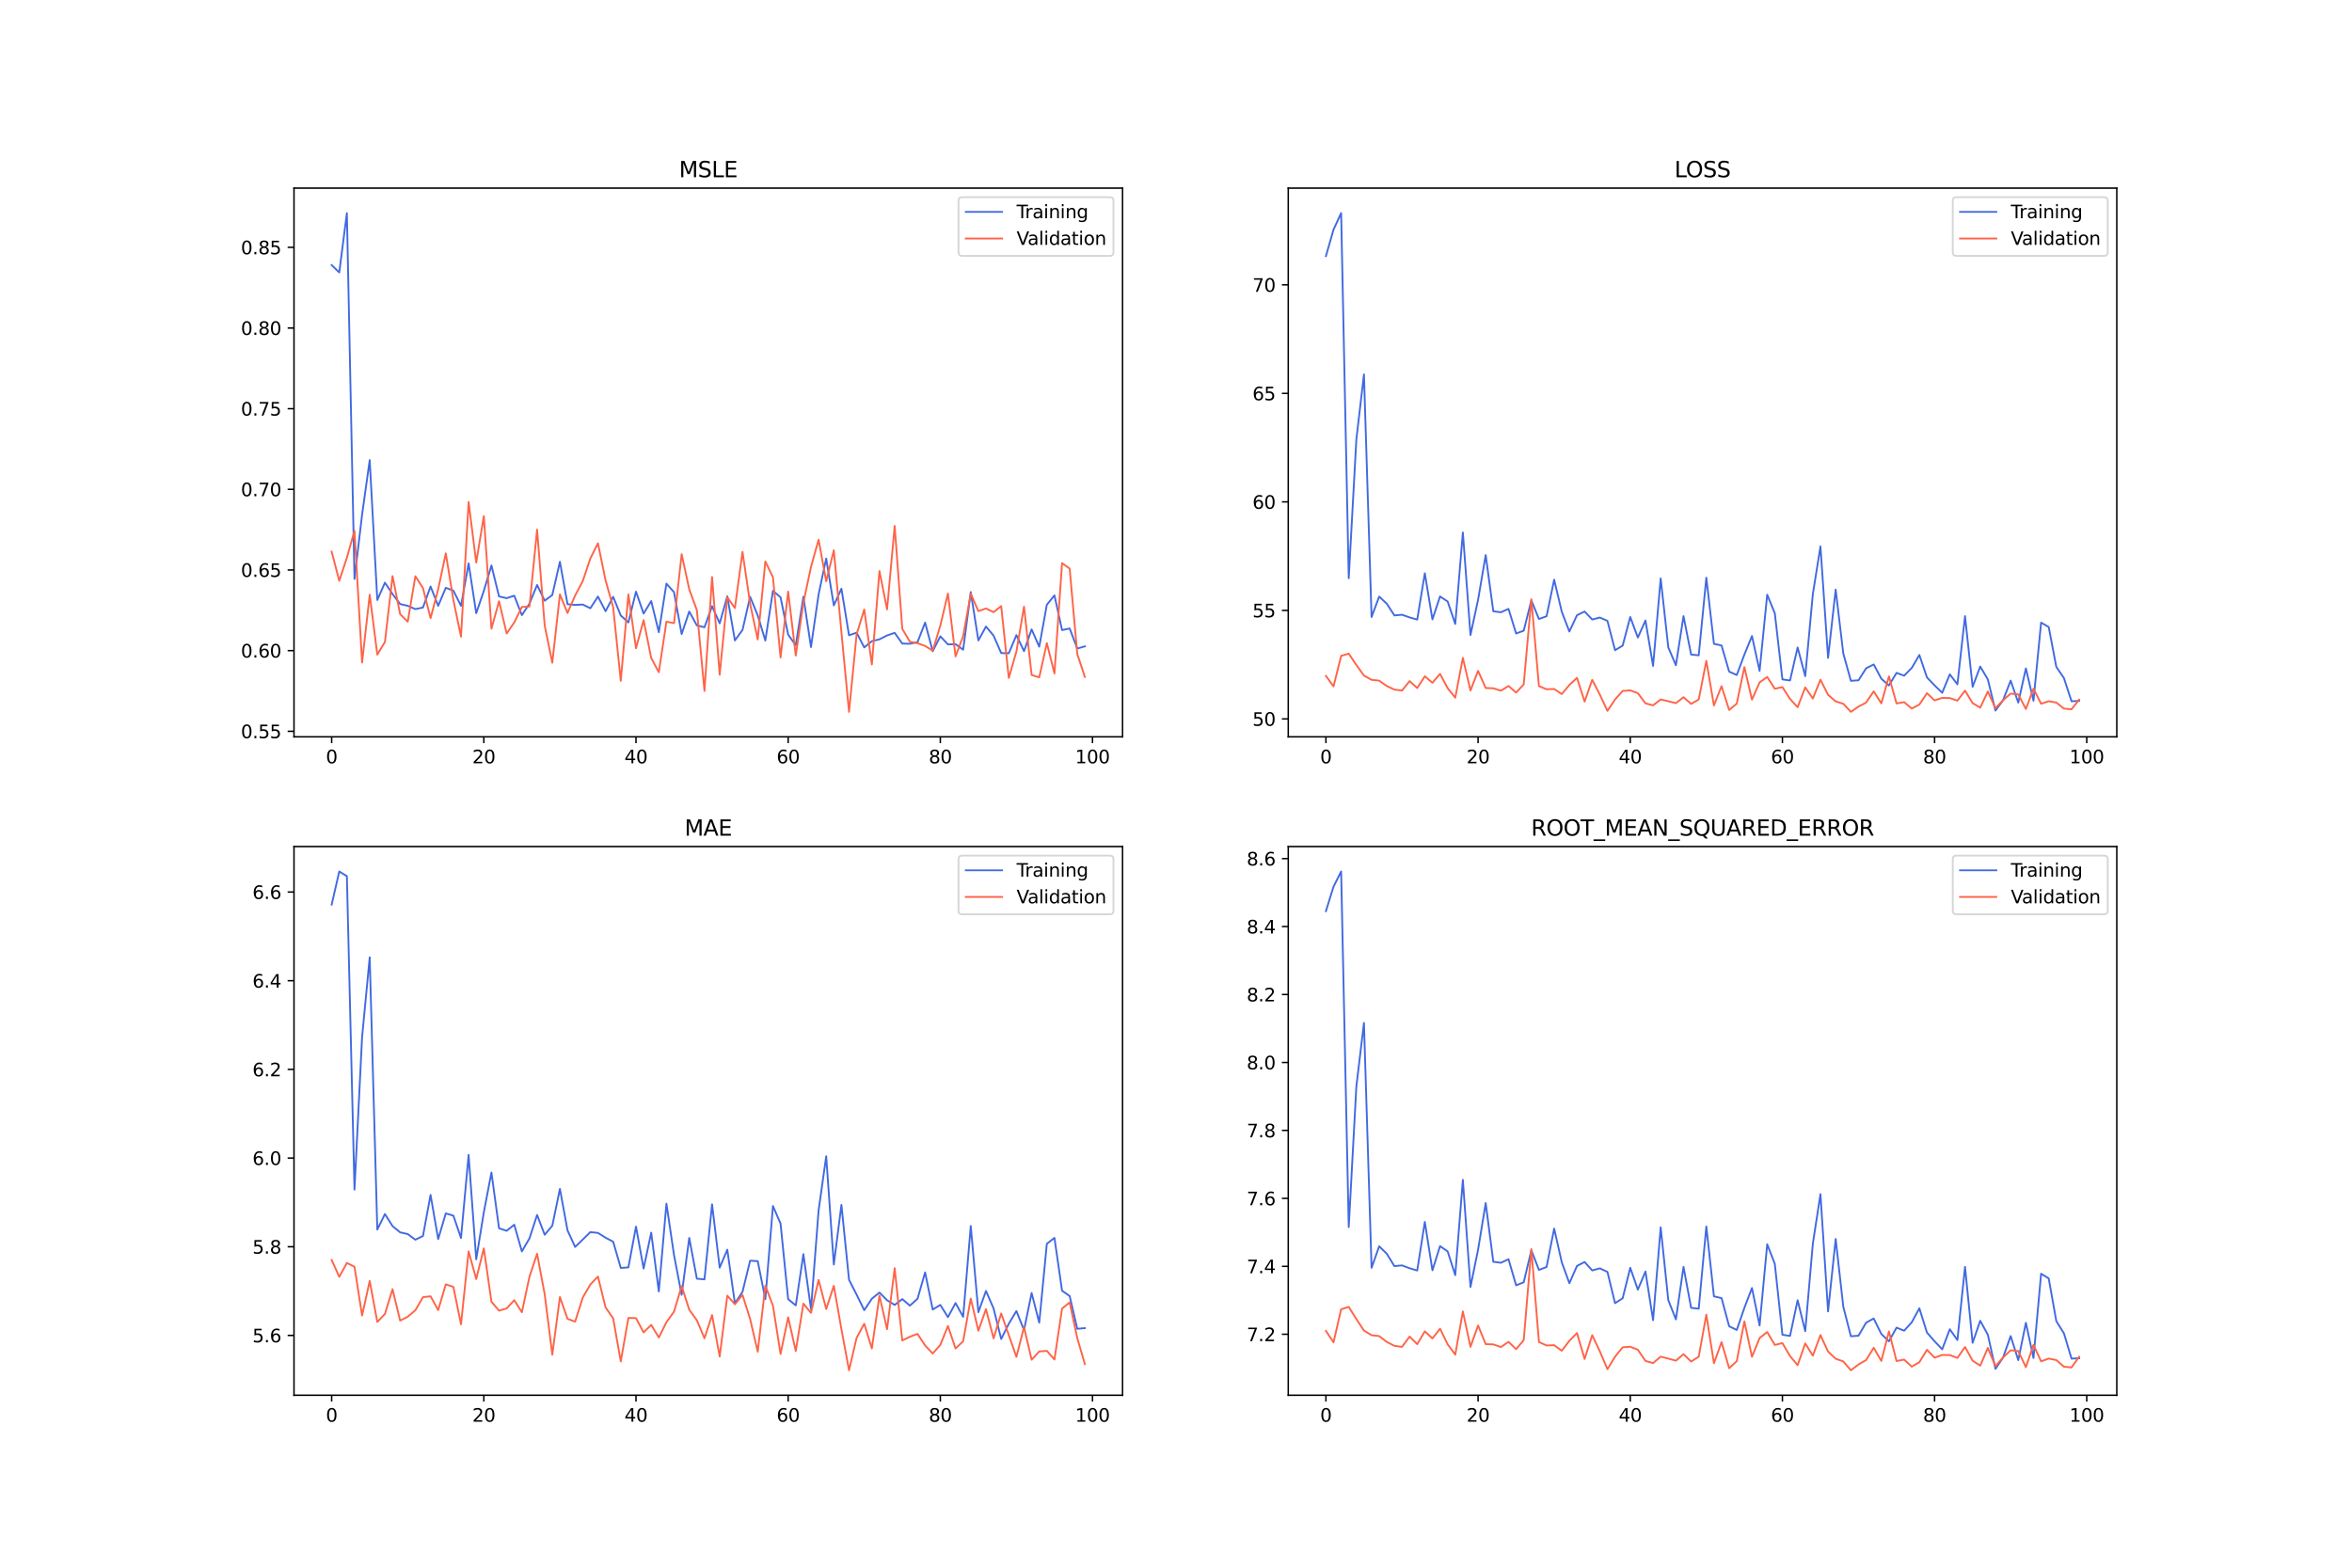 <?xml version="1.0" encoding="utf-8" standalone="no"?>
<!DOCTYPE svg PUBLIC "-//W3C//DTD SVG 1.1//EN"
  "http://www.w3.org/Graphics/SVG/1.1/DTD/svg11.dtd">
<svg xmlns:xlink="http://www.w3.org/1999/xlink" width="1296pt" height="864pt" viewBox="0 0 1296 864" xmlns="http://www.w3.org/2000/svg" version="1.1">
 <defs>
  <style type="text/css">*{stroke-linejoin: round; stroke-linecap: butt}</style>
 </defs>
 <g id="figure_1">
  <g id="patch_1">
   <path d="M 0 864 
L 1296 864 
L 1296 0 
L 0 0 
z
" style="fill: #ffffff"/>
  </g>
  <g id="axes_1">
   <g id="patch_2">
    <path d="M 162 406.08 
L 618.545 406.08 
L 618.545 103.68 
L 162 103.68 
z
" style="fill: #ffffff"/>
   </g>
   <g id="matplotlib.axis_1">
    <g id="xtick_1">
     <g id="line2d_1">
      <defs>
       <path id="m8c550bbbd9" d="M 0 0 
L 0 3.5 
" style="stroke: #000000; stroke-width: 0.8"/>
      </defs>
      <g>
       <use xlink:href="#m8c550bbbd9" x="182.752" y="406.08" style="stroke: #000000; stroke-width: 0.8"/>
      </g>
     </g>
     <g id="text_1">
      <!-- 0 -->
      <g transform="translate(179.571 420.678) scale(0.1 -0.1)">
       <defs>
        <path id="DejaVuSans-30" d="M 2034 4250 
Q 1547 4250 1301 3770 
Q 1056 3291 1056 2328 
Q 1056 1369 1301 889 
Q 1547 409 2034 409 
Q 2525 409 2770 889 
Q 3016 1369 3016 2328 
Q 3016 3291 2770 3770 
Q 2525 4250 2034 4250 
z
M 2034 4750 
Q 2819 4750 3233 4129 
Q 3647 3509 3647 2328 
Q 3647 1150 3233 529 
Q 2819 -91 2034 -91 
Q 1250 -91 836 529 
Q 422 1150 422 2328 
Q 422 3509 836 4129 
Q 1250 4750 2034 4750 
z
" transform="scale(0.016)"/>
       </defs>
       <use xlink:href="#DejaVuSans-30"/>
      </g>
     </g>
    </g>
    <g id="xtick_2">
     <g id="line2d_2">
      <g>
       <use xlink:href="#m8c550bbbd9" x="266.599" y="406.08" style="stroke: #000000; stroke-width: 0.8"/>
      </g>
     </g>
     <g id="text_2">
      <!-- 20 -->
      <g transform="translate(260.236 420.678) scale(0.1 -0.1)">
       <defs>
        <path id="DejaVuSans-32" d="M 1228 531 
L 3431 531 
L 3431 0 
L 469 0 
L 469 531 
Q 828 903 1448 1529 
Q 2069 2156 2228 2338 
Q 2531 2678 2651 2914 
Q 2772 3150 2772 3378 
Q 2772 3750 2511 3984 
Q 2250 4219 1831 4219 
Q 1534 4219 1204 4116 
Q 875 4013 500 3803 
L 500 4441 
Q 881 4594 1212 4672 
Q 1544 4750 1819 4750 
Q 2544 4750 2975 4387 
Q 3406 4025 3406 3419 
Q 3406 3131 3298 2873 
Q 3191 2616 2906 2266 
Q 2828 2175 2409 1742 
Q 1991 1309 1228 531 
z
" transform="scale(0.016)"/>
       </defs>
       <use xlink:href="#DejaVuSans-32"/>
       <use xlink:href="#DejaVuSans-30" x="63.623"/>
      </g>
     </g>
    </g>
    <g id="xtick_3">
     <g id="line2d_3">
      <g>
       <use xlink:href="#m8c550bbbd9" x="350.446" y="406.08" style="stroke: #000000; stroke-width: 0.8"/>
      </g>
     </g>
     <g id="text_3">
      <!-- 40 -->
      <g transform="translate(344.083 420.678) scale(0.1 -0.1)">
       <defs>
        <path id="DejaVuSans-34" d="M 2419 4116 
L 825 1625 
L 2419 1625 
L 2419 4116 
z
M 2253 4666 
L 3047 4666 
L 3047 1625 
L 3713 1625 
L 3713 1100 
L 3047 1100 
L 3047 0 
L 2419 0 
L 2419 1100 
L 313 1100 
L 313 1709 
L 2253 4666 
z
" transform="scale(0.016)"/>
       </defs>
       <use xlink:href="#DejaVuSans-34"/>
       <use xlink:href="#DejaVuSans-30" x="63.623"/>
      </g>
     </g>
    </g>
    <g id="xtick_4">
     <g id="line2d_4">
      <g>
       <use xlink:href="#m8c550bbbd9" x="434.292" y="406.08" style="stroke: #000000; stroke-width: 0.8"/>
      </g>
     </g>
     <g id="text_4">
      <!-- 60 -->
      <g transform="translate(427.93 420.678) scale(0.1 -0.1)">
       <defs>
        <path id="DejaVuSans-36" d="M 2113 2584 
Q 1688 2584 1439 2293 
Q 1191 2003 1191 1497 
Q 1191 994 1439 701 
Q 1688 409 2113 409 
Q 2538 409 2786 701 
Q 3034 994 3034 1497 
Q 3034 2003 2786 2293 
Q 2538 2584 2113 2584 
z
M 3366 4563 
L 3366 3988 
Q 3128 4100 2886 4159 
Q 2644 4219 2406 4219 
Q 1781 4219 1451 3797 
Q 1122 3375 1075 2522 
Q 1259 2794 1537 2939 
Q 1816 3084 2150 3084 
Q 2853 3084 3261 2657 
Q 3669 2231 3669 1497 
Q 3669 778 3244 343 
Q 2819 -91 2113 -91 
Q 1303 -91 875 529 
Q 447 1150 447 2328 
Q 447 3434 972 4092 
Q 1497 4750 2381 4750 
Q 2619 4750 2861 4703 
Q 3103 4656 3366 4563 
z
" transform="scale(0.016)"/>
       </defs>
       <use xlink:href="#DejaVuSans-36"/>
       <use xlink:href="#DejaVuSans-30" x="63.623"/>
      </g>
     </g>
    </g>
    <g id="xtick_5">
     <g id="line2d_5">
      <g>
       <use xlink:href="#m8c550bbbd9" x="518.139" y="406.08" style="stroke: #000000; stroke-width: 0.8"/>
      </g>
     </g>
     <g id="text_5">
      <!-- 80 -->
      <g transform="translate(511.776 420.678) scale(0.1 -0.1)">
       <defs>
        <path id="DejaVuSans-38" d="M 2034 2216 
Q 1584 2216 1326 1975 
Q 1069 1734 1069 1313 
Q 1069 891 1326 650 
Q 1584 409 2034 409 
Q 2484 409 2743 651 
Q 3003 894 3003 1313 
Q 3003 1734 2745 1975 
Q 2488 2216 2034 2216 
z
M 1403 2484 
Q 997 2584 770 2862 
Q 544 3141 544 3541 
Q 544 4100 942 4425 
Q 1341 4750 2034 4750 
Q 2731 4750 3128 4425 
Q 3525 4100 3525 3541 
Q 3525 3141 3298 2862 
Q 3072 2584 2669 2484 
Q 3125 2378 3379 2068 
Q 3634 1759 3634 1313 
Q 3634 634 3220 271 
Q 2806 -91 2034 -91 
Q 1263 -91 848 271 
Q 434 634 434 1313 
Q 434 1759 690 2068 
Q 947 2378 1403 2484 
z
M 1172 3481 
Q 1172 3119 1398 2916 
Q 1625 2713 2034 2713 
Q 2441 2713 2670 2916 
Q 2900 3119 2900 3481 
Q 2900 3844 2670 4047 
Q 2441 4250 2034 4250 
Q 1625 4250 1398 4047 
Q 1172 3844 1172 3481 
z
" transform="scale(0.016)"/>
       </defs>
       <use xlink:href="#DejaVuSans-38"/>
       <use xlink:href="#DejaVuSans-30" x="63.623"/>
      </g>
     </g>
    </g>
    <g id="xtick_6">
     <g id="line2d_6">
      <g>
       <use xlink:href="#m8c550bbbd9" x="601.986" y="406.08" style="stroke: #000000; stroke-width: 0.8"/>
      </g>
     </g>
     <g id="text_6">
      <!-- 100 -->
      <g transform="translate(592.442 420.678) scale(0.1 -0.1)">
       <defs>
        <path id="DejaVuSans-31" d="M 794 531 
L 1825 531 
L 1825 4091 
L 703 3866 
L 703 4441 
L 1819 4666 
L 2450 4666 
L 2450 531 
L 3481 531 
L 3481 0 
L 794 0 
L 794 531 
z
" transform="scale(0.016)"/>
       </defs>
       <use xlink:href="#DejaVuSans-31"/>
       <use xlink:href="#DejaVuSans-30" x="63.623"/>
       <use xlink:href="#DejaVuSans-30" x="127.246"/>
      </g>
     </g>
    </g>
   </g>
   <g id="matplotlib.axis_2">
    <g id="ytick_1">
     <g id="line2d_7">
      <defs>
       <path id="m7d6f0c3c9d" d="M 0 0 
L -3.5 0 
" style="stroke: #000000; stroke-width: 0.8"/>
      </defs>
      <g>
       <use xlink:href="#m7d6f0c3c9d" x="162" y="403.042" style="stroke: #000000; stroke-width: 0.8"/>
      </g>
     </g>
     <g id="text_7">
      <!-- 0.55 -->
      <g transform="translate(132.734 406.841) scale(0.1 -0.1)">
       <defs>
        <path id="DejaVuSans-2e" d="M 684 794 
L 1344 794 
L 1344 0 
L 684 0 
L 684 794 
z
" transform="scale(0.016)"/>
        <path id="DejaVuSans-35" d="M 691 4666 
L 3169 4666 
L 3169 4134 
L 1269 4134 
L 1269 2991 
Q 1406 3038 1543 3061 
Q 1681 3084 1819 3084 
Q 2600 3084 3056 2656 
Q 3513 2228 3513 1497 
Q 3513 744 3044 326 
Q 2575 -91 1722 -91 
Q 1428 -91 1123 -41 
Q 819 9 494 109 
L 494 744 
Q 775 591 1075 516 
Q 1375 441 1709 441 
Q 2250 441 2565 725 
Q 2881 1009 2881 1497 
Q 2881 1984 2565 2268 
Q 2250 2553 1709 2553 
Q 1456 2553 1204 2497 
Q 953 2441 691 2322 
L 691 4666 
z
" transform="scale(0.016)"/>
       </defs>
       <use xlink:href="#DejaVuSans-30"/>
       <use xlink:href="#DejaVuSans-2e" x="63.623"/>
       <use xlink:href="#DejaVuSans-35" x="95.41"/>
       <use xlink:href="#DejaVuSans-35" x="159.033"/>
      </g>
     </g>
    </g>
    <g id="ytick_2">
     <g id="line2d_8">
      <g>
       <use xlink:href="#m7d6f0c3c9d" x="162" y="358.59" style="stroke: #000000; stroke-width: 0.8"/>
      </g>
     </g>
     <g id="text_8">
      <!-- 0.60 -->
      <g transform="translate(132.734 362.389) scale(0.1 -0.1)">
       <use xlink:href="#DejaVuSans-30"/>
       <use xlink:href="#DejaVuSans-2e" x="63.623"/>
       <use xlink:href="#DejaVuSans-36" x="95.41"/>
       <use xlink:href="#DejaVuSans-30" x="159.033"/>
      </g>
     </g>
    </g>
    <g id="ytick_3">
     <g id="line2d_9">
      <g>
       <use xlink:href="#m7d6f0c3c9d" x="162" y="314.137" style="stroke: #000000; stroke-width: 0.8"/>
      </g>
     </g>
     <g id="text_9">
      <!-- 0.65 -->
      <g transform="translate(132.734 317.936) scale(0.1 -0.1)">
       <use xlink:href="#DejaVuSans-30"/>
       <use xlink:href="#DejaVuSans-2e" x="63.623"/>
       <use xlink:href="#DejaVuSans-36" x="95.41"/>
       <use xlink:href="#DejaVuSans-35" x="159.033"/>
      </g>
     </g>
    </g>
    <g id="ytick_4">
     <g id="line2d_10">
      <g>
       <use xlink:href="#m7d6f0c3c9d" x="162" y="269.684" style="stroke: #000000; stroke-width: 0.8"/>
      </g>
     </g>
     <g id="text_10">
      <!-- 0.70 -->
      <g transform="translate(132.734 273.484) scale(0.1 -0.1)">
       <defs>
        <path id="DejaVuSans-37" d="M 525 4666 
L 3525 4666 
L 3525 4397 
L 1831 0 
L 1172 0 
L 2766 4134 
L 525 4134 
L 525 4666 
z
" transform="scale(0.016)"/>
       </defs>
       <use xlink:href="#DejaVuSans-30"/>
       <use xlink:href="#DejaVuSans-2e" x="63.623"/>
       <use xlink:href="#DejaVuSans-37" x="95.41"/>
       <use xlink:href="#DejaVuSans-30" x="159.033"/>
      </g>
     </g>
    </g>
    <g id="ytick_5">
     <g id="line2d_11">
      <g>
       <use xlink:href="#m7d6f0c3c9d" x="162" y="225.232" style="stroke: #000000; stroke-width: 0.8"/>
      </g>
     </g>
     <g id="text_11">
      <!-- 0.75 -->
      <g transform="translate(132.734 229.031) scale(0.1 -0.1)">
       <use xlink:href="#DejaVuSans-30"/>
       <use xlink:href="#DejaVuSans-2e" x="63.623"/>
       <use xlink:href="#DejaVuSans-37" x="95.41"/>
       <use xlink:href="#DejaVuSans-35" x="159.033"/>
      </g>
     </g>
    </g>
    <g id="ytick_6">
     <g id="line2d_12">
      <g>
       <use xlink:href="#m7d6f0c3c9d" x="162" y="180.779" style="stroke: #000000; stroke-width: 0.8"/>
      </g>
     </g>
     <g id="text_12">
      <!-- 0.80 -->
      <g transform="translate(132.734 184.578) scale(0.1 -0.1)">
       <use xlink:href="#DejaVuSans-30"/>
       <use xlink:href="#DejaVuSans-2e" x="63.623"/>
       <use xlink:href="#DejaVuSans-38" x="95.41"/>
       <use xlink:href="#DejaVuSans-30" x="159.033"/>
      </g>
     </g>
    </g>
    <g id="ytick_7">
     <g id="line2d_13">
      <g>
       <use xlink:href="#m7d6f0c3c9d" x="162" y="136.327" style="stroke: #000000; stroke-width: 0.8"/>
      </g>
     </g>
     <g id="text_13">
      <!-- 0.85 -->
      <g transform="translate(132.734 140.126) scale(0.1 -0.1)">
       <use xlink:href="#DejaVuSans-30"/>
       <use xlink:href="#DejaVuSans-2e" x="63.623"/>
       <use xlink:href="#DejaVuSans-38" x="95.41"/>
       <use xlink:href="#DejaVuSans-35" x="159.033"/>
      </g>
     </g>
    </g>
   </g>
   <g id="line2d_14">
    <path d="M 182.752 146.109 
L 186.944 150.167 
L 191.137 117.425 
L 195.329 319.073 
L 199.521 283.633 
L 203.714 253.577 
L 207.906 330.668 
L 212.098 321.122 
L 216.291 327.381 
L 220.483 332.894 
L 224.675 333.892 
L 228.868 335.691 
L 233.06 334.831 
L 237.252 323.232 
L 241.445 333.879 
L 245.637 323.948 
L 249.829 325.508 
L 254.022 333.88 
L 258.214 310.507 
L 262.406 337.961 
L 266.599 325.661 
L 270.791 311.642 
L 274.983 328.719 
L 279.176 329.673 
L 283.368 328.302 
L 287.56 339.046 
L 291.753 332.656 
L 295.945 322.403 
L 300.137 331.059 
L 304.33 327.922 
L 308.522 309.612 
L 312.714 332.995 
L 316.907 333.396 
L 321.099 333.172 
L 325.292 335.236 
L 329.484 328.776 
L 333.676 336.872 
L 337.869 328.923 
L 342.061 339.234 
L 346.253 343.048 
L 350.446 326.092 
L 354.638 338.15 
L 358.83 331.252 
L 363.023 348.417 
L 367.215 321.652 
L 371.407 326.382 
L 375.6 349.459 
L 379.792 337.024 
L 383.984 344.704 
L 388.177 345.71 
L 392.369 334.097 
L 396.561 343.556 
L 400.754 328.619 
L 404.946 352.97 
L 409.138 347.191 
L 413.331 328.915 
L 417.523 339.194 
L 421.715 353.031 
L 425.908 325.624 
L 430.1 329.179 
L 434.292 349.779 
L 438.485 355.637 
L 442.677 328.857 
L 446.869 356.612 
L 451.062 327.588 
L 455.254 307.832 
L 459.446 333.675 
L 463.639 324.462 
L 467.831 350.129 
L 472.023 348.686 
L 476.216 356.822 
L 480.408 353.369 
L 484.6 352.353 
L 488.793 350.215 
L 492.985 348.786 
L 497.177 354.706 
L 501.37 354.793 
L 505.562 353.931 
L 509.754 343.125 
L 513.947 358.927 
L 518.139 350.69 
L 522.331 355.149 
L 526.524 355.018 
L 530.716 358.074 
L 534.908 326.306 
L 539.101 352.97 
L 543.293 345.3 
L 547.485 350.329 
L 551.678 359.921 
L 555.87 360.04 
L 560.062 350.038 
L 564.255 358.89 
L 568.447 346.863 
L 572.639 356.429 
L 576.832 333.282 
L 581.024 328.147 
L 585.216 347.262 
L 589.409 346.358 
L 593.601 357.431 
L 597.793 356.23 
" clip-path="url(#p6941e75769)" style="fill: none; stroke: #4169e1; stroke-linecap: square"/>
   </g>
   <g id="line2d_15">
    <path d="M 182.752 304.047 
L 186.944 320.096 
L 191.137 307.359 
L 195.329 292.521 
L 199.521 365.171 
L 203.714 327.768 
L 207.906 360.782 
L 212.098 353.802 
L 216.291 317.498 
L 220.483 338.479 
L 224.675 342.623 
L 228.868 317.58 
L 233.06 324.087 
L 237.252 340.68 
L 241.445 324.756 
L 245.637 304.965 
L 249.829 330.718 
L 254.022 350.923 
L 258.214 276.646 
L 262.406 310.041 
L 266.599 284.436 
L 270.791 346.508 
L 274.983 331.337 
L 279.176 349.141 
L 283.368 343.04 
L 287.56 334.531 
L 291.753 334.251 
L 295.945 291.879 
L 300.137 344.762 
L 304.33 365.244 
L 308.522 327.601 
L 312.714 337.839 
L 316.907 328.223 
L 321.099 320.299 
L 325.292 307.769 
L 329.484 299.406 
L 333.676 319.834 
L 337.869 334.66 
L 342.061 375.227 
L 346.253 327.599 
L 350.446 357.263 
L 354.638 341.805 
L 358.83 362.679 
L 363.023 370.491 
L 367.215 342.639 
L 371.407 343.443 
L 375.6 305.412 
L 379.792 324.81 
L 383.984 336.265 
L 388.177 380.83 
L 392.369 318.039 
L 396.561 371.869 
L 400.754 329.167 
L 404.946 335.116 
L 409.138 304.186 
L 413.331 332.707 
L 417.523 352.434 
L 421.715 309.416 
L 425.908 318.136 
L 430.1 362.382 
L 434.292 326.031 
L 438.485 361.272 
L 442.677 332.238 
L 446.869 312.472 
L 451.062 297.442 
L 455.254 320.377 
L 459.446 303.282 
L 463.639 348.454 
L 467.831 392.335 
L 472.023 349.554 
L 476.216 335.91 
L 480.408 366.211 
L 484.6 314.713 
L 488.793 335.853 
L 492.985 289.876 
L 497.177 346.578 
L 501.37 353.684 
L 505.562 354.498 
L 509.754 355.995 
L 513.947 358.602 
L 518.139 344.808 
L 522.331 327.106 
L 526.524 361.758 
L 530.716 350.586 
L 534.908 327.231 
L 539.101 336.814 
L 543.293 335.338 
L 547.485 337.393 
L 551.678 334.039 
L 555.87 373.664 
L 560.062 359.047 
L 564.255 334.347 
L 568.447 372.006 
L 572.639 373.314 
L 576.832 354.426 
L 581.024 371.172 
L 585.216 310.352 
L 589.409 313.39 
L 593.601 360.451 
L 597.793 373.088 
" clip-path="url(#p6941e75769)" style="fill: none; stroke: #ff6347; stroke-linecap: square"/>
   </g>
   <g id="patch_3">
    <path d="M 162 406.08 
L 162 103.68 
" style="fill: none; stroke: #000000; stroke-width: 0.8; stroke-linejoin: miter; stroke-linecap: square"/>
   </g>
   <g id="patch_4">
    <path d="M 618.545 406.08 
L 618.545 103.68 
" style="fill: none; stroke: #000000; stroke-width: 0.8; stroke-linejoin: miter; stroke-linecap: square"/>
   </g>
   <g id="patch_5">
    <path d="M 162 406.08 
L 618.545 406.08 
" style="fill: none; stroke: #000000; stroke-width: 0.8; stroke-linejoin: miter; stroke-linecap: square"/>
   </g>
   <g id="patch_6">
    <path d="M 162 103.68 
L 618.545 103.68 
" style="fill: none; stroke: #000000; stroke-width: 0.8; stroke-linejoin: miter; stroke-linecap: square"/>
   </g>
   <g id="text_14">
    <!-- MSLE -->
    <g transform="translate(374.152 97.68) scale(0.12 -0.12)">
     <defs>
      <path id="DejaVuSans-4d" d="M 628 4666 
L 1569 4666 
L 2759 1491 
L 3956 4666 
L 4897 4666 
L 4897 0 
L 4281 0 
L 4281 4097 
L 3078 897 
L 2444 897 
L 1241 4097 
L 1241 0 
L 628 0 
L 628 4666 
z
" transform="scale(0.016)"/>
      <path id="DejaVuSans-53" d="M 3425 4513 
L 3425 3897 
Q 3066 4069 2747 4153 
Q 2428 4238 2131 4238 
Q 1616 4238 1336 4038 
Q 1056 3838 1056 3469 
Q 1056 3159 1242 3001 
Q 1428 2844 1947 2747 
L 2328 2669 
Q 3034 2534 3370 2195 
Q 3706 1856 3706 1288 
Q 3706 609 3251 259 
Q 2797 -91 1919 -91 
Q 1588 -91 1214 -16 
Q 841 59 441 206 
L 441 856 
Q 825 641 1194 531 
Q 1563 422 1919 422 
Q 2459 422 2753 634 
Q 3047 847 3047 1241 
Q 3047 1584 2836 1778 
Q 2625 1972 2144 2069 
L 1759 2144 
Q 1053 2284 737 2584 
Q 422 2884 422 3419 
Q 422 4038 858 4394 
Q 1294 4750 2059 4750 
Q 2388 4750 2728 4690 
Q 3069 4631 3425 4513 
z
" transform="scale(0.016)"/>
      <path id="DejaVuSans-4c" d="M 628 4666 
L 1259 4666 
L 1259 531 
L 3531 531 
L 3531 0 
L 628 0 
L 628 4666 
z
" transform="scale(0.016)"/>
      <path id="DejaVuSans-45" d="M 628 4666 
L 3578 4666 
L 3578 4134 
L 1259 4134 
L 1259 2753 
L 3481 2753 
L 3481 2222 
L 1259 2222 
L 1259 531 
L 3634 531 
L 3634 0 
L 628 0 
L 628 4666 
z
" transform="scale(0.016)"/>
     </defs>
     <use xlink:href="#DejaVuSans-4d"/>
     <use xlink:href="#DejaVuSans-53" x="86.279"/>
     <use xlink:href="#DejaVuSans-4c" x="149.756"/>
     <use xlink:href="#DejaVuSans-45" x="205.469"/>
    </g>
   </g>
   <g id="legend_1">
    <g id="patch_7">
     <path d="M 530.164 141.036 
L 611.545 141.036 
Q 613.545 141.036 613.545 139.036 
L 613.545 110.68 
Q 613.545 108.68 611.545 108.68 
L 530.164 108.68 
Q 528.164 108.68 528.164 110.68 
L 528.164 139.036 
Q 528.164 141.036 530.164 141.036 
z
" style="fill: #ffffff; opacity: 0.8; stroke: #cccccc; stroke-linejoin: miter"/>
    </g>
    <g id="line2d_16">
     <path d="M 532.164 116.778 
L 542.164 116.778 
L 552.164 116.778 
" style="fill: none; stroke: #4169e1; stroke-linecap: square"/>
    </g>
    <g id="text_15">
     <!-- Training -->
     <g transform="translate(560.164 120.278) scale(0.1 -0.1)">
      <defs>
       <path id="DejaVuSans-54" d="M -19 4666 
L 3928 4666 
L 3928 4134 
L 2272 4134 
L 2272 0 
L 1638 0 
L 1638 4134 
L -19 4134 
L -19 4666 
z
" transform="scale(0.016)"/>
       <path id="DejaVuSans-72" d="M 2631 2963 
Q 2534 3019 2420 3045 
Q 2306 3072 2169 3072 
Q 1681 3072 1420 2755 
Q 1159 2438 1159 1844 
L 1159 0 
L 581 0 
L 581 3500 
L 1159 3500 
L 1159 2956 
Q 1341 3275 1631 3429 
Q 1922 3584 2338 3584 
Q 2397 3584 2469 3576 
Q 2541 3569 2628 3553 
L 2631 2963 
z
" transform="scale(0.016)"/>
       <path id="DejaVuSans-61" d="M 2194 1759 
Q 1497 1759 1228 1600 
Q 959 1441 959 1056 
Q 959 750 1161 570 
Q 1363 391 1709 391 
Q 2188 391 2477 730 
Q 2766 1069 2766 1631 
L 2766 1759 
L 2194 1759 
z
M 3341 1997 
L 3341 0 
L 2766 0 
L 2766 531 
Q 2569 213 2275 61 
Q 1981 -91 1556 -91 
Q 1019 -91 701 211 
Q 384 513 384 1019 
Q 384 1609 779 1909 
Q 1175 2209 1959 2209 
L 2766 2209 
L 2766 2266 
Q 2766 2663 2505 2880 
Q 2244 3097 1772 3097 
Q 1472 3097 1187 3025 
Q 903 2953 641 2809 
L 641 3341 
Q 956 3463 1253 3523 
Q 1550 3584 1831 3584 
Q 2591 3584 2966 3190 
Q 3341 2797 3341 1997 
z
" transform="scale(0.016)"/>
       <path id="DejaVuSans-69" d="M 603 3500 
L 1178 3500 
L 1178 0 
L 603 0 
L 603 3500 
z
M 603 4863 
L 1178 4863 
L 1178 4134 
L 603 4134 
L 603 4863 
z
" transform="scale(0.016)"/>
       <path id="DejaVuSans-6e" d="M 3513 2113 
L 3513 0 
L 2938 0 
L 2938 2094 
Q 2938 2591 2744 2837 
Q 2550 3084 2163 3084 
Q 1697 3084 1428 2787 
Q 1159 2491 1159 1978 
L 1159 0 
L 581 0 
L 581 3500 
L 1159 3500 
L 1159 2956 
Q 1366 3272 1645 3428 
Q 1925 3584 2291 3584 
Q 2894 3584 3203 3211 
Q 3513 2838 3513 2113 
z
" transform="scale(0.016)"/>
       <path id="DejaVuSans-67" d="M 2906 1791 
Q 2906 2416 2648 2759 
Q 2391 3103 1925 3103 
Q 1463 3103 1205 2759 
Q 947 2416 947 1791 
Q 947 1169 1205 825 
Q 1463 481 1925 481 
Q 2391 481 2648 825 
Q 2906 1169 2906 1791 
z
M 3481 434 
Q 3481 -459 3084 -895 
Q 2688 -1331 1869 -1331 
Q 1566 -1331 1297 -1286 
Q 1028 -1241 775 -1147 
L 775 -588 
Q 1028 -725 1275 -790 
Q 1522 -856 1778 -856 
Q 2344 -856 2625 -561 
Q 2906 -266 2906 331 
L 2906 616 
Q 2728 306 2450 153 
Q 2172 0 1784 0 
Q 1141 0 747 490 
Q 353 981 353 1791 
Q 353 2603 747 3093 
Q 1141 3584 1784 3584 
Q 2172 3584 2450 3431 
Q 2728 3278 2906 2969 
L 2906 3500 
L 3481 3500 
L 3481 434 
z
" transform="scale(0.016)"/>
      </defs>
      <use xlink:href="#DejaVuSans-54"/>
      <use xlink:href="#DejaVuSans-72" x="46.334"/>
      <use xlink:href="#DejaVuSans-61" x="87.447"/>
      <use xlink:href="#DejaVuSans-69" x="148.727"/>
      <use xlink:href="#DejaVuSans-6e" x="176.51"/>
      <use xlink:href="#DejaVuSans-69" x="239.889"/>
      <use xlink:href="#DejaVuSans-6e" x="267.672"/>
      <use xlink:href="#DejaVuSans-67" x="331.051"/>
     </g>
    </g>
    <g id="line2d_17">
     <path d="M 532.164 131.457 
L 542.164 131.457 
L 552.164 131.457 
" style="fill: none; stroke: #ff6347; stroke-linecap: square"/>
    </g>
    <g id="text_16">
     <!-- Validation -->
     <g transform="translate(560.164 134.957) scale(0.1 -0.1)">
      <defs>
       <path id="DejaVuSans-56" d="M 1831 0 
L 50 4666 
L 709 4666 
L 2188 738 
L 3669 4666 
L 4325 4666 
L 2547 0 
L 1831 0 
z
" transform="scale(0.016)"/>
       <path id="DejaVuSans-6c" d="M 603 4863 
L 1178 4863 
L 1178 0 
L 603 0 
L 603 4863 
z
" transform="scale(0.016)"/>
       <path id="DejaVuSans-64" d="M 2906 2969 
L 2906 4863 
L 3481 4863 
L 3481 0 
L 2906 0 
L 2906 525 
Q 2725 213 2448 61 
Q 2172 -91 1784 -91 
Q 1150 -91 751 415 
Q 353 922 353 1747 
Q 353 2572 751 3078 
Q 1150 3584 1784 3584 
Q 2172 3584 2448 3432 
Q 2725 3281 2906 2969 
z
M 947 1747 
Q 947 1113 1208 752 
Q 1469 391 1925 391 
Q 2381 391 2643 752 
Q 2906 1113 2906 1747 
Q 2906 2381 2643 2742 
Q 2381 3103 1925 3103 
Q 1469 3103 1208 2742 
Q 947 2381 947 1747 
z
" transform="scale(0.016)"/>
       <path id="DejaVuSans-74" d="M 1172 4494 
L 1172 3500 
L 2356 3500 
L 2356 3053 
L 1172 3053 
L 1172 1153 
Q 1172 725 1289 603 
Q 1406 481 1766 481 
L 2356 481 
L 2356 0 
L 1766 0 
Q 1100 0 847 248 
Q 594 497 594 1153 
L 594 3053 
L 172 3053 
L 172 3500 
L 594 3500 
L 594 4494 
L 1172 4494 
z
" transform="scale(0.016)"/>
       <path id="DejaVuSans-6f" d="M 1959 3097 
Q 1497 3097 1228 2736 
Q 959 2375 959 1747 
Q 959 1119 1226 758 
Q 1494 397 1959 397 
Q 2419 397 2687 759 
Q 2956 1122 2956 1747 
Q 2956 2369 2687 2733 
Q 2419 3097 1959 3097 
z
M 1959 3584 
Q 2709 3584 3137 3096 
Q 3566 2609 3566 1747 
Q 3566 888 3137 398 
Q 2709 -91 1959 -91 
Q 1206 -91 779 398 
Q 353 888 353 1747 
Q 353 2609 779 3096 
Q 1206 3584 1959 3584 
z
" transform="scale(0.016)"/>
      </defs>
      <use xlink:href="#DejaVuSans-56"/>
      <use xlink:href="#DejaVuSans-61" x="60.658"/>
      <use xlink:href="#DejaVuSans-6c" x="121.938"/>
      <use xlink:href="#DejaVuSans-69" x="149.721"/>
      <use xlink:href="#DejaVuSans-64" x="177.504"/>
      <use xlink:href="#DejaVuSans-61" x="240.98"/>
      <use xlink:href="#DejaVuSans-74" x="302.26"/>
      <use xlink:href="#DejaVuSans-69" x="341.469"/>
      <use xlink:href="#DejaVuSans-6f" x="369.252"/>
      <use xlink:href="#DejaVuSans-6e" x="430.434"/>
     </g>
    </g>
   </g>
  </g>
  <g id="axes_2">
   <g id="patch_8">
    <path d="M 709.855 406.08 
L 1166.4 406.08 
L 1166.4 103.68 
L 709.855 103.68 
z
" style="fill: #ffffff"/>
   </g>
   <g id="matplotlib.axis_3">
    <g id="xtick_7">
     <g id="line2d_18">
      <g>
       <use xlink:href="#m8c550bbbd9" x="730.607" y="406.08" style="stroke: #000000; stroke-width: 0.8"/>
      </g>
     </g>
     <g id="text_17">
      <!-- 0 -->
      <g transform="translate(727.425 420.678) scale(0.1 -0.1)">
       <use xlink:href="#DejaVuSans-30"/>
      </g>
     </g>
    </g>
    <g id="xtick_8">
     <g id="line2d_19">
      <g>
       <use xlink:href="#m8c550bbbd9" x="814.453" y="406.08" style="stroke: #000000; stroke-width: 0.8"/>
      </g>
     </g>
     <g id="text_18">
      <!-- 20 -->
      <g transform="translate(808.091 420.678) scale(0.1 -0.1)">
       <use xlink:href="#DejaVuSans-32"/>
       <use xlink:href="#DejaVuSans-30" x="63.623"/>
      </g>
     </g>
    </g>
    <g id="xtick_9">
     <g id="line2d_20">
      <g>
       <use xlink:href="#m8c550bbbd9" x="898.3" y="406.08" style="stroke: #000000; stroke-width: 0.8"/>
      </g>
     </g>
     <g id="text_19">
      <!-- 40 -->
      <g transform="translate(891.938 420.678) scale(0.1 -0.1)">
       <use xlink:href="#DejaVuSans-34"/>
       <use xlink:href="#DejaVuSans-30" x="63.623"/>
      </g>
     </g>
    </g>
    <g id="xtick_10">
     <g id="line2d_21">
      <g>
       <use xlink:href="#m8c550bbbd9" x="982.147" y="406.08" style="stroke: #000000; stroke-width: 0.8"/>
      </g>
     </g>
     <g id="text_20">
      <!-- 60 -->
      <g transform="translate(975.784 420.678) scale(0.1 -0.1)">
       <use xlink:href="#DejaVuSans-36"/>
       <use xlink:href="#DejaVuSans-30" x="63.623"/>
      </g>
     </g>
    </g>
    <g id="xtick_11">
     <g id="line2d_22">
      <g>
       <use xlink:href="#m8c550bbbd9" x="1065.994" y="406.08" style="stroke: #000000; stroke-width: 0.8"/>
      </g>
     </g>
     <g id="text_21">
      <!-- 80 -->
      <g transform="translate(1059.631 420.678) scale(0.1 -0.1)">
       <use xlink:href="#DejaVuSans-38"/>
       <use xlink:href="#DejaVuSans-30" x="63.623"/>
      </g>
     </g>
    </g>
    <g id="xtick_12">
     <g id="line2d_23">
      <g>
       <use xlink:href="#m8c550bbbd9" x="1149.84" y="406.08" style="stroke: #000000; stroke-width: 0.8"/>
      </g>
     </g>
     <g id="text_22">
      <!-- 100 -->
      <g transform="translate(1140.297 420.678) scale(0.1 -0.1)">
       <use xlink:href="#DejaVuSans-31"/>
       <use xlink:href="#DejaVuSans-30" x="63.623"/>
       <use xlink:href="#DejaVuSans-30" x="127.246"/>
      </g>
     </g>
    </g>
   </g>
   <g id="matplotlib.axis_4">
    <g id="ytick_8">
     <g id="line2d_24">
      <g>
       <use xlink:href="#m7d6f0c3c9d" x="709.855" y="396.218" style="stroke: #000000; stroke-width: 0.8"/>
      </g>
     </g>
     <g id="text_23">
      <!-- 50 -->
      <g transform="translate(690.13 400.017) scale(0.1 -0.1)">
       <use xlink:href="#DejaVuSans-35"/>
       <use xlink:href="#DejaVuSans-30" x="63.623"/>
      </g>
     </g>
    </g>
    <g id="ytick_9">
     <g id="line2d_25">
      <g>
       <use xlink:href="#m7d6f0c3c9d" x="709.855" y="336.413" style="stroke: #000000; stroke-width: 0.8"/>
      </g>
     </g>
     <g id="text_24">
      <!-- 55 -->
      <g transform="translate(690.13 340.213) scale(0.1 -0.1)">
       <use xlink:href="#DejaVuSans-35"/>
       <use xlink:href="#DejaVuSans-35" x="63.623"/>
      </g>
     </g>
    </g>
    <g id="ytick_10">
     <g id="line2d_26">
      <g>
       <use xlink:href="#m7d6f0c3c9d" x="709.855" y="276.609" style="stroke: #000000; stroke-width: 0.8"/>
      </g>
     </g>
     <g id="text_25">
      <!-- 60 -->
      <g transform="translate(690.13 280.408) scale(0.1 -0.1)">
       <use xlink:href="#DejaVuSans-36"/>
       <use xlink:href="#DejaVuSans-30" x="63.623"/>
      </g>
     </g>
    </g>
    <g id="ytick_11">
     <g id="line2d_27">
      <g>
       <use xlink:href="#m7d6f0c3c9d" x="709.855" y="216.805" style="stroke: #000000; stroke-width: 0.8"/>
      </g>
     </g>
     <g id="text_26">
      <!-- 65 -->
      <g transform="translate(690.13 220.604) scale(0.1 -0.1)">
       <use xlink:href="#DejaVuSans-36"/>
       <use xlink:href="#DejaVuSans-35" x="63.623"/>
      </g>
     </g>
    </g>
    <g id="ytick_12">
     <g id="line2d_28">
      <g>
       <use xlink:href="#m7d6f0c3c9d" x="709.855" y="157" style="stroke: #000000; stroke-width: 0.8"/>
      </g>
     </g>
     <g id="text_27">
      <!-- 70 -->
      <g transform="translate(690.13 160.8) scale(0.1 -0.1)">
       <use xlink:href="#DejaVuSans-37"/>
       <use xlink:href="#DejaVuSans-30" x="63.623"/>
      </g>
     </g>
    </g>
   </g>
   <g id="line2d_29">
    <path d="M 730.607 141.162 
L 734.799 126.554 
L 738.991 117.425 
L 743.184 318.686 
L 747.376 242.223 
L 751.568 206.327 
L 755.761 340.054 
L 759.953 328.813 
L 764.145 332.706 
L 768.338 339.179 
L 772.53 338.796 
L 776.722 340.279 
L 780.915 341.475 
L 785.107 315.944 
L 789.299 341.364 
L 793.492 328.718 
L 797.684 331.512 
L 801.876 343.877 
L 806.069 293.468 
L 810.261 349.984 
L 814.453 330.555 
L 818.646 305.917 
L 822.838 336.904 
L 827.03 337.436 
L 831.223 335.568 
L 835.415 349.154 
L 839.607 347.575 
L 843.8 330.921 
L 847.992 341.152 
L 852.184 339.625 
L 856.377 319.495 
L 860.569 337.161 
L 864.761 348.051 
L 868.954 339.08 
L 873.146 337.026 
L 877.338 341.427 
L 881.531 340.344 
L 885.723 342.166 
L 889.915 358.334 
L 894.108 355.849 
L 898.3 340.057 
L 902.492 351.362 
L 906.685 341.977 
L 910.877 367.023 
L 915.069 318.809 
L 919.262 356.794 
L 923.454 366.637 
L 927.646 339.581 
L 931.839 360.728 
L 936.031 361.188 
L 940.223 318.359 
L 944.416 354.832 
L 948.608 355.754 
L 952.8 370.153 
L 956.993 372.017 
L 961.185 360.755 
L 965.377 350.534 
L 969.57 369.754 
L 973.762 327.753 
L 977.954 337.997 
L 982.147 374.439 
L 986.339 375.043 
L 990.531 356.825 
L 994.724 372.657 
L 998.916 327.389 
L 1003.108 301.153 
L 1007.301 362.569 
L 1011.493 324.95 
L 1015.686 360.118 
L 1019.878 375.21 
L 1024.07 374.93 
L 1028.263 368.315 
L 1032.455 366.199 
L 1036.647 374.048 
L 1040.84 377.779 
L 1045.032 370.838 
L 1049.224 372.401 
L 1053.417 368.118 
L 1057.609 360.992 
L 1061.801 373.356 
L 1065.994 377.743 
L 1070.186 381.809 
L 1074.378 371.658 
L 1078.571 377.135 
L 1082.763 339.571 
L 1086.955 378.525 
L 1091.148 367.341 
L 1095.34 374.444 
L 1099.532 391.625 
L 1103.725 385.941 
L 1107.917 375.105 
L 1112.109 387.226 
L 1116.302 368.384 
L 1120.494 386.196 
L 1124.686 343.147 
L 1128.879 345.558 
L 1133.071 367.535 
L 1137.263 373.711 
L 1141.456 386.5 
L 1145.648 386.292 
" clip-path="url(#pd7029db350)" style="fill: none; stroke: #4169e1; stroke-linecap: square"/>
   </g>
   <g id="line2d_30">
    <path d="M 730.607 372.488 
L 734.799 378.3 
L 738.991 361.475 
L 743.184 360.244 
L 747.376 366.5 
L 751.568 372.323 
L 755.761 374.679 
L 759.953 375.123 
L 764.145 378.075 
L 768.338 380.064 
L 772.53 380.583 
L 776.722 375.372 
L 780.915 379.208 
L 785.107 372.73 
L 789.299 376.302 
L 793.492 371.373 
L 797.684 379.271 
L 801.876 384.512 
L 806.069 362.584 
L 810.261 380.564 
L 814.453 369.734 
L 818.646 379.191 
L 822.838 379.326 
L 827.03 380.661 
L 831.223 378.057 
L 835.415 381.7 
L 839.607 377.174 
L 843.8 330.268 
L 847.992 378.119 
L 852.184 379.863 
L 856.377 379.73 
L 860.569 382.523 
L 864.761 377.514 
L 868.954 373.573 
L 873.146 386.672 
L 877.338 374.674 
L 881.531 382.794 
L 885.723 391.78 
L 889.915 385.521 
L 894.108 380.805 
L 898.3 380.495 
L 902.492 382.022 
L 906.685 387.644 
L 910.877 388.739 
L 915.069 385.491 
L 919.262 386.476 
L 923.454 387.524 
L 927.646 384.253 
L 931.839 387.951 
L 936.031 385.515 
L 940.223 364.222 
L 944.416 388.81 
L 948.608 378.168 
L 952.8 391.292 
L 956.993 387.765 
L 961.185 367.677 
L 965.377 385.58 
L 969.57 376.11 
L 973.762 373.077 
L 977.954 379.605 
L 982.147 378.681 
L 986.339 385.198 
L 990.531 389.771 
L 994.724 378.833 
L 998.916 384.988 
L 1003.108 374.612 
L 1007.301 382.934 
L 1011.493 386.55 
L 1015.686 387.882 
L 1019.878 392.335 
L 1024.07 389.434 
L 1028.263 387.21 
L 1032.455 381.037 
L 1036.647 387.659 
L 1040.84 372.759 
L 1045.032 387.69 
L 1049.224 386.982 
L 1053.417 390.504 
L 1057.609 388.29 
L 1061.801 382.034 
L 1065.994 386.014 
L 1070.186 384.638 
L 1074.378 384.702 
L 1078.571 386.153 
L 1082.763 380.643 
L 1086.955 387.524 
L 1091.148 390.016 
L 1095.34 381.107 
L 1099.532 390.291 
L 1103.725 385.928 
L 1107.917 382.286 
L 1112.109 382.702 
L 1116.302 390.749 
L 1120.494 379.564 
L 1124.686 387.851 
L 1128.879 386.463 
L 1133.071 387.208 
L 1137.263 390.52 
L 1141.456 390.913 
L 1145.648 385.559 
" clip-path="url(#pd7029db350)" style="fill: none; stroke: #ff6347; stroke-linecap: square"/>
   </g>
   <g id="patch_9">
    <path d="M 709.855 406.08 
L 709.855 103.68 
" style="fill: none; stroke: #000000; stroke-width: 0.8; stroke-linejoin: miter; stroke-linecap: square"/>
   </g>
   <g id="patch_10">
    <path d="M 1166.4 406.08 
L 1166.4 103.68 
" style="fill: none; stroke: #000000; stroke-width: 0.8; stroke-linejoin: miter; stroke-linecap: square"/>
   </g>
   <g id="patch_11">
    <path d="M 709.855 406.08 
L 1166.4 406.08 
" style="fill: none; stroke: #000000; stroke-width: 0.8; stroke-linejoin: miter; stroke-linecap: square"/>
   </g>
   <g id="patch_12">
    <path d="M 709.855 103.68 
L 1166.4 103.68 
" style="fill: none; stroke: #000000; stroke-width: 0.8; stroke-linejoin: miter; stroke-linecap: square"/>
   </g>
   <g id="text_28">
    <!-- LOSS -->
    <g transform="translate(922.66 97.68) scale(0.12 -0.12)">
     <defs>
      <path id="DejaVuSans-4f" d="M 2522 4238 
Q 1834 4238 1429 3725 
Q 1025 3213 1025 2328 
Q 1025 1447 1429 934 
Q 1834 422 2522 422 
Q 3209 422 3611 934 
Q 4013 1447 4013 2328 
Q 4013 3213 3611 3725 
Q 3209 4238 2522 4238 
z
M 2522 4750 
Q 3503 4750 4090 4092 
Q 4678 3434 4678 2328 
Q 4678 1225 4090 567 
Q 3503 -91 2522 -91 
Q 1538 -91 948 565 
Q 359 1222 359 2328 
Q 359 3434 948 4092 
Q 1538 4750 2522 4750 
z
" transform="scale(0.016)"/>
     </defs>
     <use xlink:href="#DejaVuSans-4c"/>
     <use xlink:href="#DejaVuSans-4f" x="52.088"/>
     <use xlink:href="#DejaVuSans-53" x="130.799"/>
     <use xlink:href="#DejaVuSans-53" x="194.275"/>
    </g>
   </g>
   <g id="legend_2">
    <g id="patch_13">
     <path d="M 1078.019 141.036 
L 1159.4 141.036 
Q 1161.4 141.036 1161.4 139.036 
L 1161.4 110.68 
Q 1161.4 108.68 1159.4 108.68 
L 1078.019 108.68 
Q 1076.019 108.68 1076.019 110.68 
L 1076.019 139.036 
Q 1076.019 141.036 1078.019 141.036 
z
" style="fill: #ffffff; opacity: 0.8; stroke: #cccccc; stroke-linejoin: miter"/>
    </g>
    <g id="line2d_31">
     <path d="M 1080.019 116.778 
L 1090.019 116.778 
L 1100.019 116.778 
" style="fill: none; stroke: #4169e1; stroke-linecap: square"/>
    </g>
    <g id="text_29">
     <!-- Training -->
     <g transform="translate(1108.019 120.278) scale(0.1 -0.1)">
      <use xlink:href="#DejaVuSans-54"/>
      <use xlink:href="#DejaVuSans-72" x="46.334"/>
      <use xlink:href="#DejaVuSans-61" x="87.447"/>
      <use xlink:href="#DejaVuSans-69" x="148.727"/>
      <use xlink:href="#DejaVuSans-6e" x="176.51"/>
      <use xlink:href="#DejaVuSans-69" x="239.889"/>
      <use xlink:href="#DejaVuSans-6e" x="267.672"/>
      <use xlink:href="#DejaVuSans-67" x="331.051"/>
     </g>
    </g>
    <g id="line2d_32">
     <path d="M 1080.019 131.457 
L 1090.019 131.457 
L 1100.019 131.457 
" style="fill: none; stroke: #ff6347; stroke-linecap: square"/>
    </g>
    <g id="text_30">
     <!-- Validation -->
     <g transform="translate(1108.019 134.957) scale(0.1 -0.1)">
      <use xlink:href="#DejaVuSans-56"/>
      <use xlink:href="#DejaVuSans-61" x="60.658"/>
      <use xlink:href="#DejaVuSans-6c" x="121.938"/>
      <use xlink:href="#DejaVuSans-69" x="149.721"/>
      <use xlink:href="#DejaVuSans-64" x="177.504"/>
      <use xlink:href="#DejaVuSans-61" x="240.98"/>
      <use xlink:href="#DejaVuSans-74" x="302.26"/>
      <use xlink:href="#DejaVuSans-69" x="341.469"/>
      <use xlink:href="#DejaVuSans-6f" x="369.252"/>
      <use xlink:href="#DejaVuSans-6e" x="430.434"/>
     </g>
    </g>
   </g>
  </g>
  <g id="axes_3">
   <g id="patch_14">
    <path d="M 162 768.96 
L 618.545 768.96 
L 618.545 466.56 
L 162 466.56 
z
" style="fill: #ffffff"/>
   </g>
   <g id="matplotlib.axis_5">
    <g id="xtick_13">
     <g id="line2d_33">
      <g>
       <use xlink:href="#m8c550bbbd9" x="182.752" y="768.96" style="stroke: #000000; stroke-width: 0.8"/>
      </g>
     </g>
     <g id="text_31">
      <!-- 0 -->
      <g transform="translate(179.571 783.558) scale(0.1 -0.1)">
       <use xlink:href="#DejaVuSans-30"/>
      </g>
     </g>
    </g>
    <g id="xtick_14">
     <g id="line2d_34">
      <g>
       <use xlink:href="#m8c550bbbd9" x="266.599" y="768.96" style="stroke: #000000; stroke-width: 0.8"/>
      </g>
     </g>
     <g id="text_32">
      <!-- 20 -->
      <g transform="translate(260.236 783.558) scale(0.1 -0.1)">
       <use xlink:href="#DejaVuSans-32"/>
       <use xlink:href="#DejaVuSans-30" x="63.623"/>
      </g>
     </g>
    </g>
    <g id="xtick_15">
     <g id="line2d_35">
      <g>
       <use xlink:href="#m8c550bbbd9" x="350.446" y="768.96" style="stroke: #000000; stroke-width: 0.8"/>
      </g>
     </g>
     <g id="text_33">
      <!-- 40 -->
      <g transform="translate(344.083 783.558) scale(0.1 -0.1)">
       <use xlink:href="#DejaVuSans-34"/>
       <use xlink:href="#DejaVuSans-30" x="63.623"/>
      </g>
     </g>
    </g>
    <g id="xtick_16">
     <g id="line2d_36">
      <g>
       <use xlink:href="#m8c550bbbd9" x="434.292" y="768.96" style="stroke: #000000; stroke-width: 0.8"/>
      </g>
     </g>
     <g id="text_34">
      <!-- 60 -->
      <g transform="translate(427.93 783.558) scale(0.1 -0.1)">
       <use xlink:href="#DejaVuSans-36"/>
       <use xlink:href="#DejaVuSans-30" x="63.623"/>
      </g>
     </g>
    </g>
    <g id="xtick_17">
     <g id="line2d_37">
      <g>
       <use xlink:href="#m8c550bbbd9" x="518.139" y="768.96" style="stroke: #000000; stroke-width: 0.8"/>
      </g>
     </g>
     <g id="text_35">
      <!-- 80 -->
      <g transform="translate(511.776 783.558) scale(0.1 -0.1)">
       <use xlink:href="#DejaVuSans-38"/>
       <use xlink:href="#DejaVuSans-30" x="63.623"/>
      </g>
     </g>
    </g>
    <g id="xtick_18">
     <g id="line2d_38">
      <g>
       <use xlink:href="#m8c550bbbd9" x="601.986" y="768.96" style="stroke: #000000; stroke-width: 0.8"/>
      </g>
     </g>
     <g id="text_36">
      <!-- 100 -->
      <g transform="translate(592.442 783.558) scale(0.1 -0.1)">
       <use xlink:href="#DejaVuSans-31"/>
       <use xlink:href="#DejaVuSans-30" x="63.623"/>
       <use xlink:href="#DejaVuSans-30" x="127.246"/>
      </g>
     </g>
    </g>
   </g>
   <g id="matplotlib.axis_6">
    <g id="ytick_13">
     <g id="line2d_39">
      <g>
       <use xlink:href="#m7d6f0c3c9d" x="162" y="735.99" style="stroke: #000000; stroke-width: 0.8"/>
      </g>
     </g>
     <g id="text_37">
      <!-- 5.6 -->
      <g transform="translate(139.097 739.789) scale(0.1 -0.1)">
       <use xlink:href="#DejaVuSans-35"/>
       <use xlink:href="#DejaVuSans-2e" x="63.623"/>
       <use xlink:href="#DejaVuSans-36" x="95.41"/>
      </g>
     </g>
    </g>
    <g id="ytick_14">
     <g id="line2d_40">
      <g>
       <use xlink:href="#m7d6f0c3c9d" x="162" y="687.12" style="stroke: #000000; stroke-width: 0.8"/>
      </g>
     </g>
     <g id="text_38">
      <!-- 5.8 -->
      <g transform="translate(139.097 690.919) scale(0.1 -0.1)">
       <use xlink:href="#DejaVuSans-35"/>
       <use xlink:href="#DejaVuSans-2e" x="63.623"/>
       <use xlink:href="#DejaVuSans-38" x="95.41"/>
      </g>
     </g>
    </g>
    <g id="ytick_15">
     <g id="line2d_41">
      <g>
       <use xlink:href="#m7d6f0c3c9d" x="162" y="638.25" style="stroke: #000000; stroke-width: 0.8"/>
      </g>
     </g>
     <g id="text_39">
      <!-- 6.0 -->
      <g transform="translate(139.097 642.049) scale(0.1 -0.1)">
       <use xlink:href="#DejaVuSans-36"/>
       <use xlink:href="#DejaVuSans-2e" x="63.623"/>
       <use xlink:href="#DejaVuSans-30" x="95.41"/>
      </g>
     </g>
    </g>
    <g id="ytick_16">
     <g id="line2d_42">
      <g>
       <use xlink:href="#m7d6f0c3c9d" x="162" y="589.379" style="stroke: #000000; stroke-width: 0.8"/>
      </g>
     </g>
     <g id="text_40">
      <!-- 6.2 -->
      <g transform="translate(139.097 593.179) scale(0.1 -0.1)">
       <use xlink:href="#DejaVuSans-36"/>
       <use xlink:href="#DejaVuSans-2e" x="63.623"/>
       <use xlink:href="#DejaVuSans-32" x="95.41"/>
      </g>
     </g>
    </g>
    <g id="ytick_17">
     <g id="line2d_43">
      <g>
       <use xlink:href="#m7d6f0c3c9d" x="162" y="540.509" style="stroke: #000000; stroke-width: 0.8"/>
      </g>
     </g>
     <g id="text_41">
      <!-- 6.4 -->
      <g transform="translate(139.097 544.308) scale(0.1 -0.1)">
       <use xlink:href="#DejaVuSans-36"/>
       <use xlink:href="#DejaVuSans-2e" x="63.623"/>
       <use xlink:href="#DejaVuSans-34" x="95.41"/>
      </g>
     </g>
    </g>
    <g id="ytick_18">
     <g id="line2d_44">
      <g>
       <use xlink:href="#m7d6f0c3c9d" x="162" y="491.639" style="stroke: #000000; stroke-width: 0.8"/>
      </g>
     </g>
     <g id="text_42">
      <!-- 6.6 -->
      <g transform="translate(139.097 495.438) scale(0.1 -0.1)">
       <use xlink:href="#DejaVuSans-36"/>
       <use xlink:href="#DejaVuSans-2e" x="63.623"/>
       <use xlink:href="#DejaVuSans-36" x="95.41"/>
      </g>
     </g>
    </g>
   </g>
   <g id="line2d_45">
    <path d="M 182.752 498.568 
L 186.944 480.305 
L 191.137 482.887 
L 195.329 655.636 
L 199.521 571.55 
L 203.714 527.594 
L 207.906 677.647 
L 212.098 669.092 
L 216.291 675.735 
L 220.483 679.19 
L 224.675 680.128 
L 228.868 683.253 
L 233.06 681.204 
L 237.252 658.566 
L 241.445 682.916 
L 245.637 668.733 
L 249.829 669.996 
L 254.022 682.293 
L 258.214 636.521 
L 262.406 694.03 
L 266.599 668.113 
L 270.791 646.206 
L 274.983 676.943 
L 279.176 678.338 
L 283.368 674.978 
L 287.56 689.686 
L 291.753 682.509 
L 295.945 669.606 
L 300.137 680.506 
L 304.33 675.518 
L 308.522 655.245 
L 312.714 678.073 
L 316.907 687.237 
L 321.099 683.163 
L 325.292 679.063 
L 329.484 679.491 
L 333.676 682.113 
L 337.869 684.344 
L 342.061 698.799 
L 346.253 698.497 
L 350.446 676.032 
L 354.638 699.123 
L 358.83 679.357 
L 363.023 711.755 
L 367.215 663.351 
L 371.407 691.743 
L 375.6 713.627 
L 379.792 682.263 
L 383.984 704.728 
L 388.177 705.107 
L 392.369 663.737 
L 396.561 698.653 
L 400.754 688.748 
L 404.946 718.305 
L 409.138 711.952 
L 413.331 694.816 
L 417.523 695.057 
L 421.715 716.006 
L 425.908 664.672 
L 430.1 674.378 
L 434.292 716.032 
L 438.485 719.433 
L 442.677 691.204 
L 446.869 721.564 
L 451.062 667.122 
L 455.254 637.249 
L 459.446 696.906 
L 463.639 664.053 
L 467.831 705.317 
L 472.023 713.53 
L 476.216 722.083 
L 480.408 715.762 
L 484.6 712.358 
L 488.793 716.601 
L 492.985 719.191 
L 497.177 715.975 
L 501.37 719.579 
L 505.562 715.81 
L 509.754 701.26 
L 513.947 721.739 
L 518.139 719.173 
L 522.331 725.934 
L 526.524 718.152 
L 530.716 725.734 
L 534.908 675.677 
L 539.101 723.19 
L 543.293 711.479 
L 547.485 721.119 
L 551.678 737.957 
L 555.87 729.548 
L 560.062 722.563 
L 564.255 733.08 
L 568.447 712.607 
L 572.639 728.978 
L 576.832 685.482 
L 581.024 682.25 
L 585.216 711.354 
L 589.409 714.296 
L 593.601 732.346 
L 597.793 731.97 
" clip-path="url(#pf41551f2a8)" style="fill: none; stroke: #4169e1; stroke-linecap: square"/>
   </g>
   <g id="line2d_46">
    <path d="M 182.752 694.399 
L 186.944 703.708 
L 191.137 696.046 
L 195.329 698.144 
L 199.521 725.019 
L 203.714 705.967 
L 207.906 728.577 
L 212.098 724.191 
L 216.291 710.504 
L 220.483 727.812 
L 224.675 725.691 
L 228.868 722.117 
L 233.06 714.923 
L 237.252 714.412 
L 241.445 722.05 
L 245.637 707.841 
L 249.829 709.252 
L 254.022 729.886 
L 258.214 689.693 
L 262.406 704.917 
L 266.599 688.023 
L 270.791 717.412 
L 274.983 722.333 
L 279.176 721.12 
L 283.368 716.571 
L 287.56 723.202 
L 291.753 703.6 
L 295.945 690.979 
L 300.137 713.324 
L 304.33 746.595 
L 308.522 714.849 
L 312.714 726.848 
L 316.907 728.415 
L 321.099 715.161 
L 325.292 707.934 
L 329.484 703.541 
L 333.676 720.557 
L 337.869 726.605 
L 342.061 750.317 
L 346.253 726.343 
L 350.446 726.461 
L 354.638 734.34 
L 358.83 730.171 
L 363.023 737.152 
L 367.215 728.709 
L 371.407 722.874 
L 375.6 708.806 
L 379.792 721.825 
L 383.984 727.637 
L 388.177 737.556 
L 392.369 724.796 
L 396.561 747.643 
L 400.754 714.067 
L 404.946 718.816 
L 409.138 713.671 
L 413.331 726.941 
L 417.523 744.958 
L 421.715 708.576 
L 425.908 719.549 
L 430.1 746.199 
L 434.292 725.992 
L 438.485 744.606 
L 442.677 718.488 
L 446.869 723.548 
L 451.062 705.405 
L 455.254 721.439 
L 459.446 708.656 
L 463.639 732.55 
L 467.831 755.215 
L 472.023 737.267 
L 476.216 729.566 
L 480.408 743.185 
L 484.6 714.054 
L 488.793 732.583 
L 492.985 698.958 
L 497.177 738.797 
L 501.37 736.709 
L 505.562 735.153 
L 509.754 741.543 
L 513.947 745.968 
L 518.139 741.196 
L 522.331 730.784 
L 526.524 743.201 
L 530.716 739.191 
L 534.908 715.67 
L 539.101 733.414 
L 543.293 721.506 
L 547.485 737.635 
L 551.678 723.88 
L 555.87 735.821 
L 560.062 747.789 
L 564.255 731.433 
L 568.447 749.4 
L 572.639 744.834 
L 576.832 744.497 
L 581.024 749.278 
L 585.216 721.197 
L 589.409 717.806 
L 593.601 737.502 
L 597.793 751.81 
" clip-path="url(#pf41551f2a8)" style="fill: none; stroke: #ff6347; stroke-linecap: square"/>
   </g>
   <g id="patch_15">
    <path d="M 162 768.96 
L 162 466.56 
" style="fill: none; stroke: #000000; stroke-width: 0.8; stroke-linejoin: miter; stroke-linecap: square"/>
   </g>
   <g id="patch_16">
    <path d="M 618.545 768.96 
L 618.545 466.56 
" style="fill: none; stroke: #000000; stroke-width: 0.8; stroke-linejoin: miter; stroke-linecap: square"/>
   </g>
   <g id="patch_17">
    <path d="M 162 768.96 
L 618.545 768.96 
" style="fill: none; stroke: #000000; stroke-width: 0.8; stroke-linejoin: miter; stroke-linecap: square"/>
   </g>
   <g id="patch_18">
    <path d="M 162 466.56 
L 618.545 466.56 
" style="fill: none; stroke: #000000; stroke-width: 0.8; stroke-linejoin: miter; stroke-linecap: square"/>
   </g>
   <g id="text_43">
    <!-- MAE -->
    <g transform="translate(377.2 460.56) scale(0.12 -0.12)">
     <defs>
      <path id="DejaVuSans-41" d="M 2188 4044 
L 1331 1722 
L 3047 1722 
L 2188 4044 
z
M 1831 4666 
L 2547 4666 
L 4325 0 
L 3669 0 
L 3244 1197 
L 1141 1197 
L 716 0 
L 50 0 
L 1831 4666 
z
" transform="scale(0.016)"/>
     </defs>
     <use xlink:href="#DejaVuSans-4d"/>
     <use xlink:href="#DejaVuSans-41" x="86.279"/>
     <use xlink:href="#DejaVuSans-45" x="154.688"/>
    </g>
   </g>
   <g id="legend_3">
    <g id="patch_19">
     <path d="M 530.164 503.916 
L 611.545 503.916 
Q 613.545 503.916 613.545 501.916 
L 613.545 473.56 
Q 613.545 471.56 611.545 471.56 
L 530.164 471.56 
Q 528.164 471.56 528.164 473.56 
L 528.164 501.916 
Q 528.164 503.916 530.164 503.916 
z
" style="fill: #ffffff; opacity: 0.8; stroke: #cccccc; stroke-linejoin: miter"/>
    </g>
    <g id="line2d_47">
     <path d="M 532.164 479.658 
L 542.164 479.658 
L 552.164 479.658 
" style="fill: none; stroke: #4169e1; stroke-linecap: square"/>
    </g>
    <g id="text_44">
     <!-- Training -->
     <g transform="translate(560.164 483.158) scale(0.1 -0.1)">
      <use xlink:href="#DejaVuSans-54"/>
      <use xlink:href="#DejaVuSans-72" x="46.334"/>
      <use xlink:href="#DejaVuSans-61" x="87.447"/>
      <use xlink:href="#DejaVuSans-69" x="148.727"/>
      <use xlink:href="#DejaVuSans-6e" x="176.51"/>
      <use xlink:href="#DejaVuSans-69" x="239.889"/>
      <use xlink:href="#DejaVuSans-6e" x="267.672"/>
      <use xlink:href="#DejaVuSans-67" x="331.051"/>
     </g>
    </g>
    <g id="line2d_48">
     <path d="M 532.164 494.337 
L 542.164 494.337 
L 552.164 494.337 
" style="fill: none; stroke: #ff6347; stroke-linecap: square"/>
    </g>
    <g id="text_45">
     <!-- Validation -->
     <g transform="translate(560.164 497.837) scale(0.1 -0.1)">
      <use xlink:href="#DejaVuSans-56"/>
      <use xlink:href="#DejaVuSans-61" x="60.658"/>
      <use xlink:href="#DejaVuSans-6c" x="121.938"/>
      <use xlink:href="#DejaVuSans-69" x="149.721"/>
      <use xlink:href="#DejaVuSans-64" x="177.504"/>
      <use xlink:href="#DejaVuSans-61" x="240.98"/>
      <use xlink:href="#DejaVuSans-74" x="302.26"/>
      <use xlink:href="#DejaVuSans-69" x="341.469"/>
      <use xlink:href="#DejaVuSans-6f" x="369.252"/>
      <use xlink:href="#DejaVuSans-6e" x="430.434"/>
     </g>
    </g>
   </g>
  </g>
  <g id="axes_4">
   <g id="patch_20">
    <path d="M 709.855 768.96 
L 1166.4 768.96 
L 1166.4 466.56 
L 709.855 466.56 
z
" style="fill: #ffffff"/>
   </g>
   <g id="matplotlib.axis_7">
    <g id="xtick_19">
     <g id="line2d_49">
      <g>
       <use xlink:href="#m8c550bbbd9" x="730.607" y="768.96" style="stroke: #000000; stroke-width: 0.8"/>
      </g>
     </g>
     <g id="text_46">
      <!-- 0 -->
      <g transform="translate(727.425 783.558) scale(0.1 -0.1)">
       <use xlink:href="#DejaVuSans-30"/>
      </g>
     </g>
    </g>
    <g id="xtick_20">
     <g id="line2d_50">
      <g>
       <use xlink:href="#m8c550bbbd9" x="814.453" y="768.96" style="stroke: #000000; stroke-width: 0.8"/>
      </g>
     </g>
     <g id="text_47">
      <!-- 20 -->
      <g transform="translate(808.091 783.558) scale(0.1 -0.1)">
       <use xlink:href="#DejaVuSans-32"/>
       <use xlink:href="#DejaVuSans-30" x="63.623"/>
      </g>
     </g>
    </g>
    <g id="xtick_21">
     <g id="line2d_51">
      <g>
       <use xlink:href="#m8c550bbbd9" x="898.3" y="768.96" style="stroke: #000000; stroke-width: 0.8"/>
      </g>
     </g>
     <g id="text_48">
      <!-- 40 -->
      <g transform="translate(891.938 783.558) scale(0.1 -0.1)">
       <use xlink:href="#DejaVuSans-34"/>
       <use xlink:href="#DejaVuSans-30" x="63.623"/>
      </g>
     </g>
    </g>
    <g id="xtick_22">
     <g id="line2d_52">
      <g>
       <use xlink:href="#m8c550bbbd9" x="982.147" y="768.96" style="stroke: #000000; stroke-width: 0.8"/>
      </g>
     </g>
     <g id="text_49">
      <!-- 60 -->
      <g transform="translate(975.784 783.558) scale(0.1 -0.1)">
       <use xlink:href="#DejaVuSans-36"/>
       <use xlink:href="#DejaVuSans-30" x="63.623"/>
      </g>
     </g>
    </g>
    <g id="xtick_23">
     <g id="line2d_53">
      <g>
       <use xlink:href="#m8c550bbbd9" x="1065.994" y="768.96" style="stroke: #000000; stroke-width: 0.8"/>
      </g>
     </g>
     <g id="text_50">
      <!-- 80 -->
      <g transform="translate(1059.631 783.558) scale(0.1 -0.1)">
       <use xlink:href="#DejaVuSans-38"/>
       <use xlink:href="#DejaVuSans-30" x="63.623"/>
      </g>
     </g>
    </g>
    <g id="xtick_24">
     <g id="line2d_54">
      <g>
       <use xlink:href="#m8c550bbbd9" x="1149.84" y="768.96" style="stroke: #000000; stroke-width: 0.8"/>
      </g>
     </g>
     <g id="text_51">
      <!-- 100 -->
      <g transform="translate(1140.297 783.558) scale(0.1 -0.1)">
       <use xlink:href="#DejaVuSans-31"/>
       <use xlink:href="#DejaVuSans-30" x="63.623"/>
       <use xlink:href="#DejaVuSans-30" x="127.246"/>
      </g>
     </g>
    </g>
   </g>
   <g id="matplotlib.axis_8">
    <g id="ytick_19">
     <g id="line2d_55">
      <g>
       <use xlink:href="#m7d6f0c3c9d" x="709.855" y="735.363" style="stroke: #000000; stroke-width: 0.8"/>
      </g>
     </g>
     <g id="text_52">
      <!-- 7.2 -->
      <g transform="translate(686.951 739.162) scale(0.1 -0.1)">
       <use xlink:href="#DejaVuSans-37"/>
       <use xlink:href="#DejaVuSans-2e" x="63.623"/>
       <use xlink:href="#DejaVuSans-32" x="95.41"/>
      </g>
     </g>
    </g>
    <g id="ytick_20">
     <g id="line2d_56">
      <g>
       <use xlink:href="#m7d6f0c3c9d" x="709.855" y="697.911" style="stroke: #000000; stroke-width: 0.8"/>
      </g>
     </g>
     <g id="text_53">
      <!-- 7.4 -->
      <g transform="translate(686.951 701.71) scale(0.1 -0.1)">
       <use xlink:href="#DejaVuSans-37"/>
       <use xlink:href="#DejaVuSans-2e" x="63.623"/>
       <use xlink:href="#DejaVuSans-34" x="95.41"/>
      </g>
     </g>
    </g>
    <g id="ytick_21">
     <g id="line2d_57">
      <g>
       <use xlink:href="#m7d6f0c3c9d" x="709.855" y="660.459" style="stroke: #000000; stroke-width: 0.8"/>
      </g>
     </g>
     <g id="text_54">
      <!-- 7.6 -->
      <g transform="translate(686.951 664.258) scale(0.1 -0.1)">
       <use xlink:href="#DejaVuSans-37"/>
       <use xlink:href="#DejaVuSans-2e" x="63.623"/>
       <use xlink:href="#DejaVuSans-36" x="95.41"/>
      </g>
     </g>
    </g>
    <g id="ytick_22">
     <g id="line2d_58">
      <g>
       <use xlink:href="#m7d6f0c3c9d" x="709.855" y="623.007" style="stroke: #000000; stroke-width: 0.8"/>
      </g>
     </g>
     <g id="text_55">
      <!-- 7.8 -->
      <g transform="translate(686.951 626.806) scale(0.1 -0.1)">
       <use xlink:href="#DejaVuSans-37"/>
       <use xlink:href="#DejaVuSans-2e" x="63.623"/>
       <use xlink:href="#DejaVuSans-38" x="95.41"/>
      </g>
     </g>
    </g>
    <g id="ytick_23">
     <g id="line2d_59">
      <g>
       <use xlink:href="#m7d6f0c3c9d" x="709.855" y="585.555" style="stroke: #000000; stroke-width: 0.8"/>
      </g>
     </g>
     <g id="text_56">
      <!-- 8.0 -->
      <g transform="translate(686.951 589.354) scale(0.1 -0.1)">
       <use xlink:href="#DejaVuSans-38"/>
       <use xlink:href="#DejaVuSans-2e" x="63.623"/>
       <use xlink:href="#DejaVuSans-30" x="95.41"/>
      </g>
     </g>
    </g>
    <g id="ytick_24">
     <g id="line2d_60">
      <g>
       <use xlink:href="#m7d6f0c3c9d" x="709.855" y="548.103" style="stroke: #000000; stroke-width: 0.8"/>
      </g>
     </g>
     <g id="text_57">
      <!-- 8.2 -->
      <g transform="translate(686.951 551.902) scale(0.1 -0.1)">
       <use xlink:href="#DejaVuSans-38"/>
       <use xlink:href="#DejaVuSans-2e" x="63.623"/>
       <use xlink:href="#DejaVuSans-32" x="95.41"/>
      </g>
     </g>
    </g>
    <g id="ytick_25">
     <g id="line2d_61">
      <g>
       <use xlink:href="#m7d6f0c3c9d" x="709.855" y="510.651" style="stroke: #000000; stroke-width: 0.8"/>
      </g>
     </g>
     <g id="text_58">
      <!-- 8.4 -->
      <g transform="translate(686.951 514.45) scale(0.1 -0.1)">
       <use xlink:href="#DejaVuSans-38"/>
       <use xlink:href="#DejaVuSans-2e" x="63.623"/>
       <use xlink:href="#DejaVuSans-34" x="95.41"/>
      </g>
     </g>
    </g>
    <g id="ytick_26">
     <g id="line2d_62">
      <g>
       <use xlink:href="#m7d6f0c3c9d" x="709.855" y="473.199" style="stroke: #000000; stroke-width: 0.8"/>
      </g>
     </g>
     <g id="text_59">
      <!-- 8.6 -->
      <g transform="translate(686.951 476.998) scale(0.1 -0.1)">
       <use xlink:href="#DejaVuSans-38"/>
       <use xlink:href="#DejaVuSans-2e" x="63.623"/>
       <use xlink:href="#DejaVuSans-36" x="95.41"/>
      </g>
     </g>
    </g>
   </g>
   <g id="line2d_63">
    <path d="M 730.607 502.156 
L 734.799 488.674 
L 738.991 480.305 
L 743.184 676.29 
L 747.376 598.782 
L 751.568 563.758 
L 755.761 698.726 
L 759.953 686.877 
L 764.145 690.969 
L 768.338 697.8 
L 772.53 697.395 
L 776.722 698.964 
L 780.915 700.23 
L 785.107 673.437 
L 789.299 700.113 
L 793.492 686.778 
L 797.684 689.713 
L 801.876 702.778 
L 806.069 650.264 
L 810.261 709.276 
L 814.453 688.707 
L 818.646 663.052 
L 822.838 695.395 
L 827.03 695.957 
L 831.223 693.985 
L 835.415 708.391 
L 839.607 706.709 
L 843.8 689.092 
L 847.992 699.888 
L 852.184 698.272 
L 856.377 677.133 
L 860.569 695.666 
L 864.761 707.215 
L 868.954 697.695 
L 873.146 695.524 
L 877.338 700.179 
L 881.531 699.032 
L 885.723 700.963 
L 889.915 718.211 
L 894.108 715.546 
L 898.3 698.729 
L 902.492 710.747 
L 906.685 700.762 
L 910.877 727.572 
L 915.069 676.418 
L 919.262 716.559 
L 923.454 727.155 
L 927.646 698.225 
L 931.839 720.783 
L 936.031 721.278 
L 940.223 675.95 
L 944.416 714.457 
L 948.608 715.444 
L 952.8 730.959 
L 956.993 732.981 
L 961.185 720.813 
L 965.377 709.862 
L 969.57 730.527 
L 973.762 685.766 
L 977.954 696.55 
L 982.147 735.612 
L 986.339 736.269 
L 990.531 716.592 
L 994.724 733.676 
L 998.916 685.385 
L 1003.108 658.144 
L 1007.301 722.765 
L 1011.493 682.83 
L 1015.686 720.128 
L 1019.878 736.451 
L 1024.07 736.146 
L 1028.263 728.969 
L 1032.455 726.681 
L 1036.647 735.187 
L 1040.84 739.249 
L 1045.032 731.702 
L 1049.224 733.397 
L 1053.417 728.755 
L 1057.609 721.068 
L 1061.801 734.435 
L 1065.994 739.209 
L 1070.186 743.65 
L 1074.378 732.591 
L 1078.571 738.547 
L 1082.763 698.214 
L 1086.955 740.062 
L 1091.148 727.915 
L 1095.34 735.617 
L 1099.532 754.432 
L 1103.725 748.178 
L 1107.917 736.336 
L 1112.109 749.59 
L 1116.302 729.043 
L 1120.494 748.458 
L 1124.686 702.003 
L 1128.879 704.563 
L 1133.071 728.126 
L 1137.263 734.821 
L 1141.456 748.792 
L 1145.648 748.563 
" clip-path="url(#pcf96a6bc4d)" style="fill: none; stroke: #4169e1; stroke-linecap: square"/>
   </g>
   <g id="line2d_64">
    <path d="M 730.607 733.492 
L 734.799 739.817 
L 738.991 721.587 
L 743.184 720.264 
L 747.376 727.007 
L 751.568 733.313 
L 755.761 735.872 
L 759.953 736.356 
L 764.145 739.572 
L 768.338 741.743 
L 772.53 742.309 
L 776.722 736.627 
L 780.915 740.808 
L 785.107 733.754 
L 789.299 737.639 
L 793.492 732.282 
L 797.684 740.876 
L 801.876 746.61 
L 806.069 722.782 
L 810.261 742.289 
L 814.453 730.505 
L 818.646 740.789 
L 822.838 740.937 
L 827.03 742.395 
L 831.223 739.552 
L 835.415 743.531 
L 839.607 738.59 
L 843.8 688.406 
L 847.992 739.62 
L 852.184 741.524 
L 856.377 741.378 
L 860.569 744.432 
L 864.761 738.959 
L 868.954 734.67 
L 873.146 748.98 
L 877.338 735.868 
L 881.531 744.728 
L 885.723 754.602 
L 889.915 747.717 
L 894.108 742.552 
L 898.3 742.213 
L 902.492 743.883 
L 906.685 750.049 
L 910.877 751.253 
L 915.069 747.684 
L 919.262 748.765 
L 923.454 749.917 
L 927.646 746.327 
L 931.839 750.387 
L 936.031 747.711 
L 940.223 724.547 
L 944.416 751.331 
L 948.608 739.673 
L 952.8 754.064 
L 956.993 750.182 
L 961.185 728.278 
L 965.377 747.782 
L 969.57 737.43 
L 973.762 734.132 
L 977.954 741.241 
L 982.147 740.232 
L 986.339 747.363 
L 990.531 752.389 
L 994.724 740.399 
L 998.916 747.133 
L 1003.108 735.8 
L 1007.301 744.881 
L 1011.493 748.847 
L 1015.686 750.31 
L 1019.878 755.215 
L 1024.07 752.017 
L 1028.263 749.572 
L 1032.455 742.806 
L 1036.647 750.065 
L 1040.84 733.787 
L 1045.032 750.099 
L 1049.224 749.321 
L 1053.417 753.196 
L 1057.609 750.759 
L 1061.801 743.896 
L 1065.994 748.259 
L 1070.186 746.749 
L 1074.378 746.819 
L 1078.571 748.411 
L 1082.763 742.375 
L 1086.955 749.917 
L 1091.148 752.658 
L 1095.34 742.882 
L 1099.532 752.962 
L 1103.725 748.164 
L 1107.917 744.172 
L 1112.109 744.627 
L 1116.302 753.466 
L 1120.494 741.196 
L 1124.686 750.276 
L 1128.879 748.751 
L 1133.071 749.57 
L 1137.263 753.214 
L 1141.456 753.647 
L 1145.648 747.759 
" clip-path="url(#pcf96a6bc4d)" style="fill: none; stroke: #ff6347; stroke-linecap: square"/>
   </g>
   <g id="patch_21">
    <path d="M 709.855 768.96 
L 709.855 466.56 
" style="fill: none; stroke: #000000; stroke-width: 0.8; stroke-linejoin: miter; stroke-linecap: square"/>
   </g>
   <g id="patch_22">
    <path d="M 1166.4 768.96 
L 1166.4 466.56 
" style="fill: none; stroke: #000000; stroke-width: 0.8; stroke-linejoin: miter; stroke-linecap: square"/>
   </g>
   <g id="patch_23">
    <path d="M 709.855 768.96 
L 1166.4 768.96 
" style="fill: none; stroke: #000000; stroke-width: 0.8; stroke-linejoin: miter; stroke-linecap: square"/>
   </g>
   <g id="patch_24">
    <path d="M 709.855 466.56 
L 1166.4 466.56 
" style="fill: none; stroke: #000000; stroke-width: 0.8; stroke-linejoin: miter; stroke-linecap: square"/>
   </g>
   <g id="text_60">
    <!-- ROOT_MEAN_SQUARED_ERROR -->
    <g transform="translate(843.656 460.56) scale(0.12 -0.12)">
     <defs>
      <path id="DejaVuSans-52" d="M 2841 2188 
Q 3044 2119 3236 1894 
Q 3428 1669 3622 1275 
L 4263 0 
L 3584 0 
L 2988 1197 
Q 2756 1666 2539 1819 
Q 2322 1972 1947 1972 
L 1259 1972 
L 1259 0 
L 628 0 
L 628 4666 
L 2053 4666 
Q 2853 4666 3247 4331 
Q 3641 3997 3641 3322 
Q 3641 2881 3436 2590 
Q 3231 2300 2841 2188 
z
M 1259 4147 
L 1259 2491 
L 2053 2491 
Q 2509 2491 2742 2702 
Q 2975 2913 2975 3322 
Q 2975 3731 2742 3939 
Q 2509 4147 2053 4147 
L 1259 4147 
z
" transform="scale(0.016)"/>
      <path id="DejaVuSans-5f" d="M 3263 -1063 
L 3263 -1509 
L -63 -1509 
L -63 -1063 
L 3263 -1063 
z
" transform="scale(0.016)"/>
      <path id="DejaVuSans-4e" d="M 628 4666 
L 1478 4666 
L 3547 763 
L 3547 4666 
L 4159 4666 
L 4159 0 
L 3309 0 
L 1241 3903 
L 1241 0 
L 628 0 
L 628 4666 
z
" transform="scale(0.016)"/>
      <path id="DejaVuSans-51" d="M 2522 4238 
Q 1834 4238 1429 3725 
Q 1025 3213 1025 2328 
Q 1025 1447 1429 934 
Q 1834 422 2522 422 
Q 3209 422 3611 934 
Q 4013 1447 4013 2328 
Q 4013 3213 3611 3725 
Q 3209 4238 2522 4238 
z
M 3406 84 
L 4238 -825 
L 3475 -825 
L 2784 -78 
Q 2681 -84 2626 -87 
Q 2572 -91 2522 -91 
Q 1538 -91 948 567 
Q 359 1225 359 2328 
Q 359 3434 948 4092 
Q 1538 4750 2522 4750 
Q 3503 4750 4090 4092 
Q 4678 3434 4678 2328 
Q 4678 1516 4351 937 
Q 4025 359 3406 84 
z
" transform="scale(0.016)"/>
      <path id="DejaVuSans-55" d="M 556 4666 
L 1191 4666 
L 1191 1831 
Q 1191 1081 1462 751 
Q 1734 422 2344 422 
Q 2950 422 3222 751 
Q 3494 1081 3494 1831 
L 3494 4666 
L 4128 4666 
L 4128 1753 
Q 4128 841 3676 375 
Q 3225 -91 2344 -91 
Q 1459 -91 1007 375 
Q 556 841 556 1753 
L 556 4666 
z
" transform="scale(0.016)"/>
      <path id="DejaVuSans-44" d="M 1259 4147 
L 1259 519 
L 2022 519 
Q 2988 519 3436 956 
Q 3884 1394 3884 2338 
Q 3884 3275 3436 3711 
Q 2988 4147 2022 4147 
L 1259 4147 
z
M 628 4666 
L 1925 4666 
Q 3281 4666 3915 4102 
Q 4550 3538 4550 2338 
Q 4550 1131 3912 565 
Q 3275 0 1925 0 
L 628 0 
L 628 4666 
z
" transform="scale(0.016)"/>
     </defs>
     <use xlink:href="#DejaVuSans-52"/>
     <use xlink:href="#DejaVuSans-4f" x="69.482"/>
     <use xlink:href="#DejaVuSans-4f" x="148.193"/>
     <use xlink:href="#DejaVuSans-54" x="226.904"/>
     <use xlink:href="#DejaVuSans-5f" x="287.988"/>
     <use xlink:href="#DejaVuSans-4d" x="337.988"/>
     <use xlink:href="#DejaVuSans-45" x="424.268"/>
     <use xlink:href="#DejaVuSans-41" x="487.451"/>
     <use xlink:href="#DejaVuSans-4e" x="555.859"/>
     <use xlink:href="#DejaVuSans-5f" x="630.664"/>
     <use xlink:href="#DejaVuSans-53" x="680.664"/>
     <use xlink:href="#DejaVuSans-51" x="744.141"/>
     <use xlink:href="#DejaVuSans-55" x="822.852"/>
     <use xlink:href="#DejaVuSans-41" x="896.045"/>
     <use xlink:href="#DejaVuSans-52" x="964.453"/>
     <use xlink:href="#DejaVuSans-45" x="1033.936"/>
     <use xlink:href="#DejaVuSans-44" x="1097.119"/>
     <use xlink:href="#DejaVuSans-5f" x="1174.121"/>
     <use xlink:href="#DejaVuSans-45" x="1224.121"/>
     <use xlink:href="#DejaVuSans-52" x="1287.305"/>
     <use xlink:href="#DejaVuSans-52" x="1356.787"/>
     <use xlink:href="#DejaVuSans-4f" x="1426.27"/>
     <use xlink:href="#DejaVuSans-52" x="1504.98"/>
    </g>
   </g>
   <g id="legend_4">
    <g id="patch_25">
     <path d="M 1078.019 503.916 
L 1159.4 503.916 
Q 1161.4 503.916 1161.4 501.916 
L 1161.4 473.56 
Q 1161.4 471.56 1159.4 471.56 
L 1078.019 471.56 
Q 1076.019 471.56 1076.019 473.56 
L 1076.019 501.916 
Q 1076.019 503.916 1078.019 503.916 
z
" style="fill: #ffffff; opacity: 0.8; stroke: #cccccc; stroke-linejoin: miter"/>
    </g>
    <g id="line2d_65">
     <path d="M 1080.019 479.658 
L 1090.019 479.658 
L 1100.019 479.658 
" style="fill: none; stroke: #4169e1; stroke-linecap: square"/>
    </g>
    <g id="text_61">
     <!-- Training -->
     <g transform="translate(1108.019 483.158) scale(0.1 -0.1)">
      <use xlink:href="#DejaVuSans-54"/>
      <use xlink:href="#DejaVuSans-72" x="46.334"/>
      <use xlink:href="#DejaVuSans-61" x="87.447"/>
      <use xlink:href="#DejaVuSans-69" x="148.727"/>
      <use xlink:href="#DejaVuSans-6e" x="176.51"/>
      <use xlink:href="#DejaVuSans-69" x="239.889"/>
      <use xlink:href="#DejaVuSans-6e" x="267.672"/>
      <use xlink:href="#DejaVuSans-67" x="331.051"/>
     </g>
    </g>
    <g id="line2d_66">
     <path d="M 1080.019 494.337 
L 1090.019 494.337 
L 1100.019 494.337 
" style="fill: none; stroke: #ff6347; stroke-linecap: square"/>
    </g>
    <g id="text_62">
     <!-- Validation -->
     <g transform="translate(1108.019 497.837) scale(0.1 -0.1)">
      <use xlink:href="#DejaVuSans-56"/>
      <use xlink:href="#DejaVuSans-61" x="60.658"/>
      <use xlink:href="#DejaVuSans-6c" x="121.938"/>
      <use xlink:href="#DejaVuSans-69" x="149.721"/>
      <use xlink:href="#DejaVuSans-64" x="177.504"/>
      <use xlink:href="#DejaVuSans-61" x="240.98"/>
      <use xlink:href="#DejaVuSans-74" x="302.26"/>
      <use xlink:href="#DejaVuSans-69" x="341.469"/>
      <use xlink:href="#DejaVuSans-6f" x="369.252"/>
      <use xlink:href="#DejaVuSans-6e" x="430.434"/>
     </g>
    </g>
   </g>
  </g>
 </g>
 <defs>
  <clipPath id="p6941e75769">
   <rect x="162" y="103.68" width="456.545" height="302.4"/>
  </clipPath>
  <clipPath id="pd7029db350">
   <rect x="709.855" y="103.68" width="456.545" height="302.4"/>
  </clipPath>
  <clipPath id="pf41551f2a8">
   <rect x="162" y="466.56" width="456.545" height="302.4"/>
  </clipPath>
  <clipPath id="pcf96a6bc4d">
   <rect x="709.855" y="466.56" width="456.545" height="302.4"/>
  </clipPath>
 </defs>
</svg>
